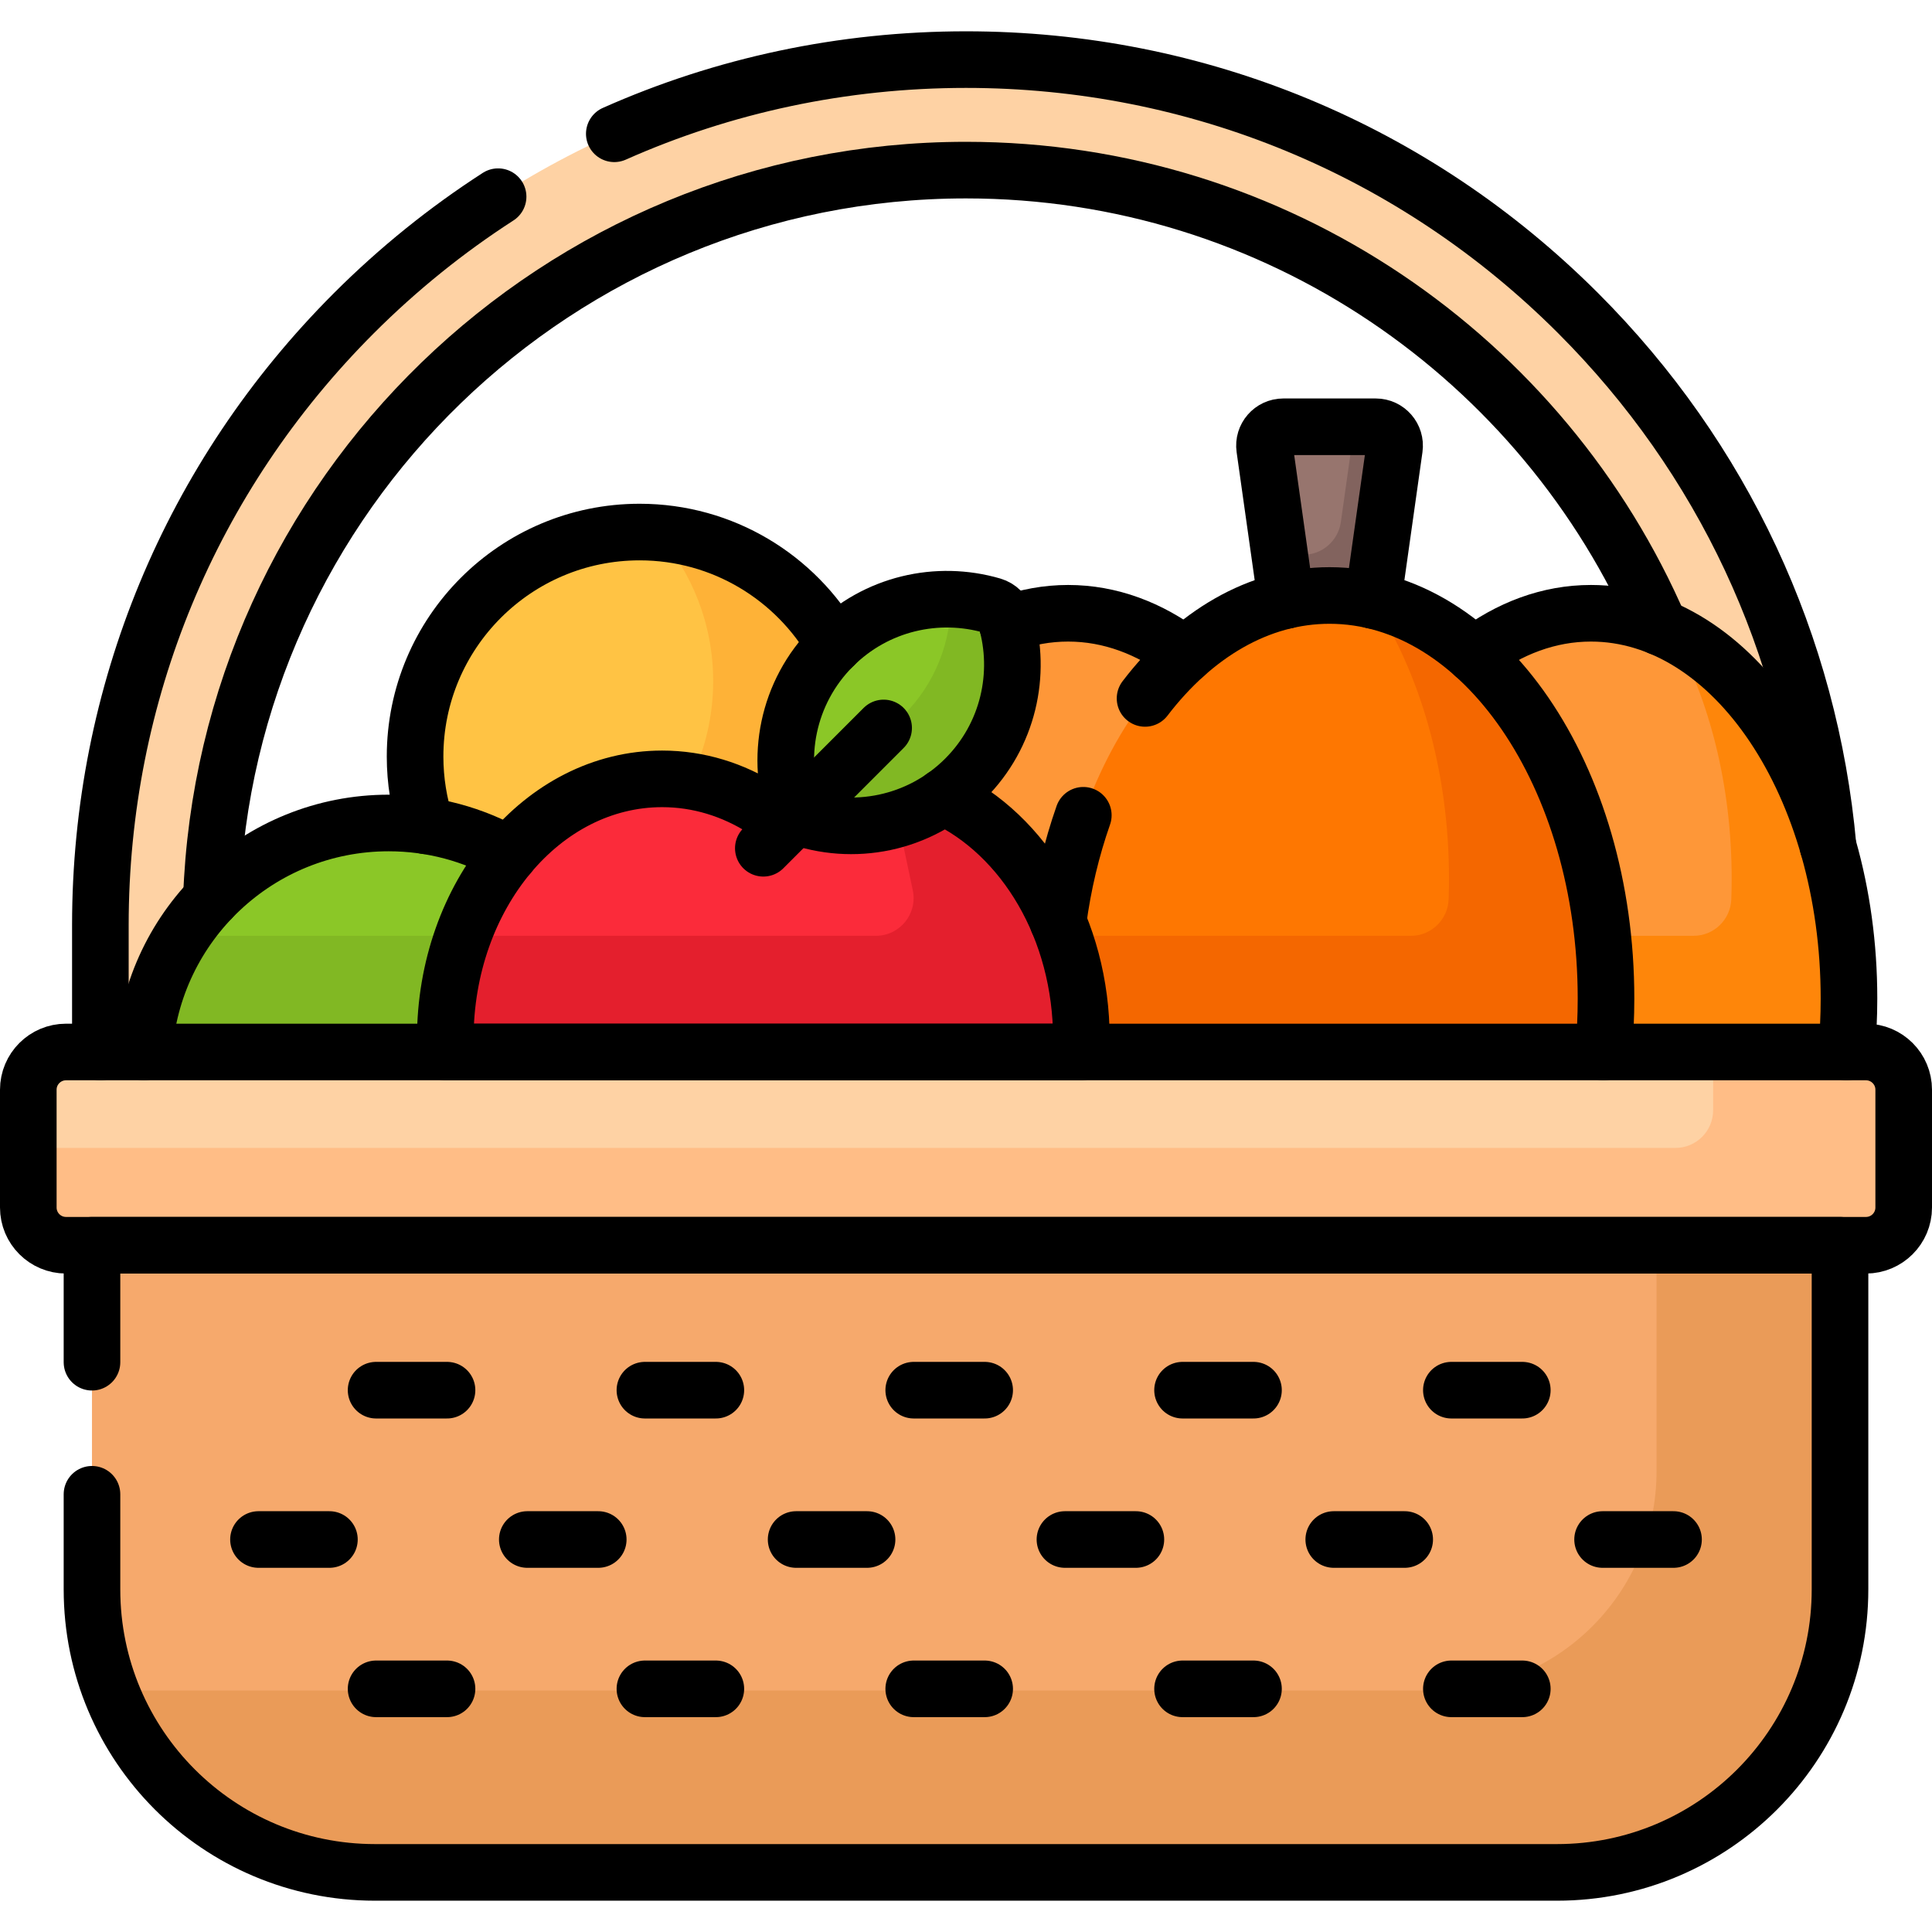 <svg version="1.1" id="Capa_1" xmlns="http://www.w3.org/2000/svg" xmlns:xlink="http://www.w3.org/1999/xlink" x="0px" y="0px" viewBox="0 0 512 512" style="enable-background:new 0 0 512 512;" xml:space="preserve">
<g>
	<g>
		<circle style="fill:#FFC344;" cx="169.5" cy="200.5" r="59.5"/>
		<path style="fill:#FEB237;" d="M174.154,141.198C183.388,151.682,189,165.432,189,180.5c0,32.861-26.639,59.5-59.5,59.5&#10;&#9;&#9;&#9;c-1.568,0-3.116-0.079-4.654-0.198C135.75,252.18,151.707,260,169.5,260c32.861,0,59.5-26.639,59.5-59.5&#10;&#9;&#9;&#9;C229,169.207,204.837,143.575,174.154,141.198z"/>
		<g>
			<path style="fill:#FED2A4;" d="M55.884,279.789v-34.591c0-110.344,89.771-200.116,200.116-200.116&#10;&#9;&#9;&#9;&#9;s200.116,89.772,200.116,200.116v34.591h29.285v-34.591c0-61.275-23.862-118.883-67.19-162.211&#10;&#9;&#9;&#9;&#9;C374.883,39.659,317.275,15.797,256,15.797S137.117,39.659,93.789,82.987c-43.328,43.328-67.19,100.936-67.19,162.211v34.591&#10;&#9;&#9;&#9;&#9;H55.884z"/>
		</g>
		<g>
			<path style="fill:#8BC727;" d="M167.916,279.789C166.192,245.429,137.788,218.1,103,218.1s-63.192,27.329-64.916,61.689H167.916z&#10;&#9;&#9;&#9;&#9;"/>
		</g>
		<path style="fill:#81B823;" d="M48.292,248c-5.95,9.255-9.623,20.114-10.209,31.789h129.833&#10;&#9;&#9;&#9;c-0.586-11.675-4.258-22.534-10.209-31.789H48.292z"/>
		<g>
			<path style="fill:#97756E;" d="M340.978,160.123c3.703-0.86,7.497-1.312,11.363-1.312c3.865,0,7.66,0.452,11.363,1.312&#10;&#9;&#9;&#9;&#9;l5.833-41.324c0.425-3.01-1.912-5.699-4.951-5.699h-24.489c-3.039,0-5.376,2.689-4.951,5.699L340.978,160.123z"/>
			<path style="fill:#82635E;" d="M364.586,113.1h-5.68l-3.563,25.243c-0.703,4.978-4.963,8.68-9.991,8.68h-6.222l1.849,13.1&#10;&#9;&#9;&#9;&#9;c3.703-0.86,7.497-1.312,11.363-1.312c3.865,0,7.66,0.452,11.363,1.312l5.833-41.324&#10;&#9;&#9;&#9;&#9;C369.961,115.789,367.625,113.1,364.586,113.1z"/>
			<g>
				<g>
					<g>
						<path style="fill:#FE9738;" d="M424.78,264.621c0,5.15-0.259,10.212-0.745,15.168h65.212&#10;&#9;&#9;&#9;&#9;&#9;&#9;&#9;c0.494-4.949,0.752-10.013,0.752-15.168c0-56.387-30.615-102.098-68.38-102.098c-11.372,0-22.094,4.15-31.529,11.484&#10;&#9;&#9;&#9;&#9;&#9;&#9;&#9;C410.881,192.695,424.78,226.322,424.78,264.621z"/>
					</g>
					<path style="fill:#FE860A;" d="M443.197,167.716c9.813,17.674,15.712,40.366,15.712,65.116c0,1.835-0.033,3.658-0.097,5.469&#10;&#9;&#9;&#9;&#9;&#9;&#9;c-0.192,5.403-4.595,9.698-10.001,9.698h-24.925c0.583,5.418,0.894,10.967,0.894,16.621c0,5.15-0.259,10.212-0.745,15.168&#10;&#9;&#9;&#9;&#9;&#9;&#9;h65.212c0.494-4.949,0.752-10.013,0.752-15.168C490,219.493,470.389,181.207,443.197,167.716z"/>
					<g>
						<path style="fill:#FE9738;" d="M280.647,279.789c-0.486-4.956-0.745-10.018-0.745-15.168c0-38.3,13.9-71.927,34.69-90.614&#10;&#9;&#9;&#9;&#9;&#9;&#9;&#9;c-9.435-7.334-20.157-11.484-31.529-11.484c-37.766,0-68.38,45.711-68.38,102.098c0,5.154,0.258,10.218,0.752,15.168H280.647z&#10;&#9;&#9;&#9;&#9;&#9;&#9;&#9;"/>
					</g>
				</g>
				<g>
					<path style="fill:#FE7701;" d="M424.872,279.789c0.483-4.955,0.739-10.018,0.739-15.167c0-58.99-32.804-106.811-73.27-106.811&#10;&#9;&#9;&#9;&#9;&#9;&#9;c-40.466,0-73.27,47.821-73.27,106.811c0,5.15,0.255,10.212,0.739,15.167H424.872z"/>
				</g>
				<path style="fill:#F46700;" d="M363.741,159.1C376.293,178.271,384,204.24,384,232.833c0,1.833-0.032,3.655-0.096,5.465&#10;&#9;&#9;&#9;&#9;&#9;c-0.19,5.404-4.593,9.702-10.001,9.702h-93.948c-0.581,5.417-0.885,10.967-0.885,16.622c0,5.15,0.255,10.212,0.739,15.167&#10;&#9;&#9;&#9;&#9;&#9;h145.062c0.483-4.955,0.739-10.018,0.739-15.167C425.611,211.285,398.793,167.083,363.741,159.1z"/>
			</g>
		</g>
		<g>
			<path style="fill:#FB2B3A;" d="M286.452,279.789c0.077-1.462,0.127-2.932,0.127-4.418c0-38.088-25.73-68.964-57.47-68.964&#10;&#9;&#9;&#9;&#9;c-9.689,0-18.811,2.889-26.819,7.971c-8.008-5.081-17.131-7.971-26.819-7.971c-31.74,0-57.47,30.876-57.47,68.964&#10;&#9;&#9;&#9;&#9;c0,1.485,0.049,2.956,0.127,4.418H286.452z"/>
			<path style="fill:#E41F2D;" d="M235.756,206.881l6.144,29.05c1.315,6.218-3.428,12.069-9.784,12.069H122.715&#10;&#9;&#9;&#9;&#9;c-3.028,8.392-4.715,17.644-4.715,27.371c0,1.485,0.049,2.956,0.127,4.418h168.326c0.077-1.462,0.127-2.932,0.127-4.418&#10;&#9;&#9;&#9;&#9;C286.579,239.983,264.363,210.837,235.756,206.881z"/>
			<g>
				<path style="fill:#8BC727;" d="M266.568,164.094c-0.503-1.718-1.857-3.073-3.576-3.576&#10;&#9;&#9;&#9;&#9;&#9;c-14.505-4.242-30.814-0.652-42.253,10.788c-12.153,12.153-15.447,29.801-9.903,44.944c15.143,5.544,32.791,2.25,44.944-9.903&#10;&#9;&#9;&#9;&#9;&#9;C267.22,194.908,270.811,178.599,266.568,164.094z"/>
				<path style="fill:#81B823;" d="M266.568,164.094c-0.503-1.718-1.857-3.073-3.576-3.576c-3.592-1.051-7.296-1.618-11.008-1.707&#10;&#9;&#9;&#9;&#9;&#9;c0.121,11.089-4.034,22.215-12.496,30.677c-8.607,8.607-19.969,12.748-31.246,12.475c0.051,4.844,0.907,9.681,2.593,14.286&#10;&#9;&#9;&#9;&#9;&#9;c15.143,5.544,32.791,2.25,44.944-9.903C267.22,194.908,270.811,178.599,266.568,164.094z"/>
			</g>
		</g>
		<path style="fill:#F6A96C;" d="M24.377,329.003v92.2c0,41.421,33.579,75,75,75h313.246c41.421,0,75-33.579,75-75v-92.2H24.377z"/>
		<path style="fill:#EA9B58;" d="M439,329.003v60.917c0,32.077-26.003,58.08-58.08,58.08H29.326&#10;&#9;&#9;&#9;c10.788,28.183,38.074,48.203,70.051,48.203h313.246c41.421,0,75-33.579,75-75v-92.2H439z"/>
		<path style="fill:#FED2A4;" d="M494.5,330.002h-477c-5.523,0-10-4.477-10-10v-31.213c0-5.523,4.477-10,10-10h477&#10;&#9;&#9;&#9;c5.523,0,10,4.477,10,10v31.213C504.5,325.525,500.023,330.002,494.5,330.002z"/>
		<path style="fill:#FFBD86;" d="M494.5,278.789H454v15.424c0,5.523-4.477,10-10,10H7.5v15.789c0,5.523,4.477,10,10,10h477&#10;&#9;&#9;&#9;c5.523,0,10-4.477,10-10v-31.213C504.5,283.266,500.023,278.789,494.5,278.789z"/>
	</g>
	<g>
		<path style="fill:none;stroke:#000000;stroke-width:15;stroke-linecap:round;stroke-linejoin:round;stroke-miterlimit:10;" d="&#10;&#9;&#9;&#9;M220.74,171.307c0.127-0.127,0.263-0.24,0.391-0.365C210.869,153.057,191.599,141,169.5,141c-32.861,0-59.5,26.639-59.5,59.5&#10;&#9;&#9;&#9;c0,6.407,1.025,12.573,2.899,18.356"/>
		<path style="fill:none;stroke:#000000;stroke-width:15;stroke-linecap:round;stroke-linejoin:round;stroke-miterlimit:10;" d="&#10;&#9;&#9;&#9;M134.934,226.49c-9.433-5.333-20.324-8.39-31.934-8.39c-34.448,0-62.62,26.803-64.842,60.689"/>
		<path style="fill:none;stroke:#000000;stroke-width:15;stroke-linecap:round;stroke-linejoin:round;stroke-miterlimit:10;" d="&#10;&#9;&#9;&#9;M363.845,159.125l5.692-40.326c0.425-3.01-1.912-5.699-4.951-5.699h-24.489c-3.039,0-5.376,2.689-4.951,5.699l5.692,40.326"/>
		<path style="fill:none;stroke:#000000;stroke-width:15;stroke-linecap:round;stroke-linejoin:round;stroke-miterlimit:10;" d="&#10;&#9;&#9;&#9;M489.335,278.789c0.431-4.632,0.665-9.359,0.665-14.168c0-56.387-30.615-102.098-68.38-102.098&#10;&#9;&#9;&#9;c-11.143,0-21.659,3.993-30.954,11.053"/>
		<path style="fill:none;stroke:#000000;stroke-width:15;stroke-linecap:round;stroke-linejoin:round;stroke-miterlimit:10;" d="&#10;&#9;&#9;&#9;M314.017,173.576c-9.295-7.06-19.811-11.053-30.954-11.053c-5.567,0-10.978,1.001-16.159,2.875"/>
		<path style="fill:none;stroke:#000000;stroke-width:15;stroke-linecap:round;stroke-linejoin:round;stroke-miterlimit:10;" d="&#10;&#9;&#9;&#9;M424.958,278.789c0.422-4.637,0.653-9.362,0.653-14.168c0-58.99-32.804-106.811-73.27-106.811&#10;&#9;&#9;&#9;c-18.791,0-35.923,10.322-48.891,27.277"/>
		<path style="fill:none;stroke:#000000;stroke-width:15;stroke-linecap:round;stroke-linejoin:round;stroke-miterlimit:10;" d="&#10;&#9;&#9;&#9;M287.09,216.057c-3.08,8.779-5.366,18.248-6.686,28.225"/>
		<path style="fill:none;stroke:#000000;stroke-width:15;stroke-linecap:round;stroke-linejoin:round;stroke-miterlimit:10;" d="&#10;&#9;&#9;&#9;M202.29,214.378c-8.008-5.081-17.131-7.971-26.819-7.971c-31.74,0-57.47,30.876-57.47,68.964c0,1.148,0.036,2.285,0.085,3.418&#10;&#9;&#9;&#9;h168.41c0.049-1.133,0.085-2.27,0.085-3.418c0-29.226-15.158-54.188-36.548-64.229"/>
		<path style="fill:none;stroke:#000000;stroke-width:15;stroke-linecap:round;stroke-linejoin:round;stroke-miterlimit:10;" d="&#10;&#9;&#9;&#9;M266.568,164.094c-0.503-1.718-1.857-3.073-3.576-3.576c-14.505-4.242-30.814-0.652-42.253,10.788&#10;&#9;&#9;&#9;c-12.153,12.153-15.447,29.801-9.903,44.944c15.143,5.544,32.791,2.25,44.944-9.903&#10;&#9;&#9;&#9;C267.22,194.908,270.811,178.599,266.568,164.094z"/>
		
			<line style="fill:none;stroke:#000000;stroke-width:15;stroke-linecap:round;stroke-linejoin:round;stroke-miterlimit:10;" x1="234.171" y1="192.916" x2="202.29" y2="224.798"/>
		<path style="fill:none;stroke:#000000;stroke-width:15;stroke-linecap:round;stroke-linejoin:round;stroke-miterlimit:10;" d="&#10;&#9;&#9;&#9;M24.377,396v25.203c0,41.421,33.579,75,75,75h313.246c41.421,0,75-33.579,75-75v-91.2H24.377V361"/>
		<g>
			<g>
				<g>
					
						<line style="fill:none;stroke:#000000;stroke-width:15;stroke-linecap:round;stroke-linejoin:round;stroke-miterlimit:10;" x1="99.668" y1="368.412" x2="118.467" y2="368.412"/>
					
						<line style="fill:none;stroke:#000000;stroke-width:15;stroke-linecap:round;stroke-linejoin:round;stroke-miterlimit:10;" x1="170.908" y1="368.412" x2="189.707" y2="368.412"/>
					
						<line style="fill:none;stroke:#000000;stroke-width:15;stroke-linecap:round;stroke-linejoin:round;stroke-miterlimit:10;" x1="242.148" y1="368.412" x2="260.947" y2="368.412"/>
					
						<line style="fill:none;stroke:#000000;stroke-width:15;stroke-linecap:round;stroke-linejoin:round;stroke-miterlimit:10;" x1="313.388" y1="368.412" x2="332.187" y2="368.412"/>
					
						<line style="fill:none;stroke:#000000;stroke-width:15;stroke-linecap:round;stroke-linejoin:round;stroke-miterlimit:10;" x1="384.628" y1="368.412" x2="403.427" y2="368.412"/>
				</g>
				<g>
					
						<line style="fill:none;stroke:#000000;stroke-width:15;stroke-linecap:round;stroke-linejoin:round;stroke-miterlimit:10;" x1="99.668" y1="447.56" x2="118.467" y2="447.56"/>
					
						<line style="fill:none;stroke:#000000;stroke-width:15;stroke-linecap:round;stroke-linejoin:round;stroke-miterlimit:10;" x1="170.908" y1="447.56" x2="189.707" y2="447.56"/>
					
						<line style="fill:none;stroke:#000000;stroke-width:15;stroke-linecap:round;stroke-linejoin:round;stroke-miterlimit:10;" x1="242.148" y1="447.56" x2="260.947" y2="447.56"/>
					
						<line style="fill:none;stroke:#000000;stroke-width:15;stroke-linecap:round;stroke-linejoin:round;stroke-miterlimit:10;" x1="313.388" y1="447.56" x2="332.187" y2="447.56"/>
					
						<line style="fill:none;stroke:#000000;stroke-width:15;stroke-linecap:round;stroke-linejoin:round;stroke-miterlimit:10;" x1="384.628" y1="447.56" x2="403.427" y2="447.56"/>
				</g>
			</g>
			<g>
				
					<line style="fill:none;stroke:#000000;stroke-width:15;stroke-linecap:round;stroke-linejoin:round;stroke-miterlimit:10;" x1="68.5" y1="407.986" x2="87.299" y2="407.986"/>
				
					<line style="fill:none;stroke:#000000;stroke-width:15;stroke-linecap:round;stroke-linejoin:round;stroke-miterlimit:10;" x1="139.74" y1="407.986" x2="158.54" y2="407.986"/>
				
					<line style="fill:none;stroke:#000000;stroke-width:15;stroke-linecap:round;stroke-linejoin:round;stroke-miterlimit:10;" x1="210.98" y1="407.986" x2="229.78" y2="407.986"/>
				
					<line style="fill:none;stroke:#000000;stroke-width:15;stroke-linecap:round;stroke-linejoin:round;stroke-miterlimit:10;" x1="282.22" y1="407.986" x2="301.02" y2="407.986"/>
				
					<line style="fill:none;stroke:#000000;stroke-width:15;stroke-linecap:round;stroke-linejoin:round;stroke-miterlimit:10;" x1="353.46" y1="407.986" x2="372.26" y2="407.986"/>
				
					<line style="fill:none;stroke:#000000;stroke-width:15;stroke-linecap:round;stroke-linejoin:round;stroke-miterlimit:10;" x1="424.701" y1="407.986" x2="443.5" y2="407.986"/>
			</g>
		</g>
		<path style="fill:none;stroke:#000000;stroke-width:15;stroke-linecap:round;stroke-linejoin:round;stroke-miterlimit:10;" d="&#10;&#9;&#9;&#9;M494.5,330.002h-477c-5.523,0-10-4.477-10-10v-31.213c0-5.523,4.477-10,10-10h477c5.523,0,10,4.477,10,10v31.213&#10;&#9;&#9;&#9;C504.5,325.525,500.023,330.002,494.5,330.002z"/>
		<path style="fill:none;stroke:#000000;stroke-width:15;stroke-linecap:round;stroke-linejoin:round;stroke-miterlimit:10;" d="&#10;&#9;&#9;&#9;M484.452,224.284c-4.794-53.381-27.881-102.936-66.24-141.296C374.883,39.659,317.275,15.797,256,15.797&#10;&#9;&#9;&#9;c-32.645,0-64.248,6.776-93.206,19.657"/>
		<path style="fill:none;stroke:#000000;stroke-width:15;stroke-linecap:round;stroke-linejoin:round;stroke-miterlimit:10;" d="&#10;&#9;&#9;&#9;M56.02,238.18C59.732,131.074,148.006,45.082,256,45.082c82.302,0,153.148,49.946,183.847,121.115"/>
		<path style="fill:none;stroke:#000000;stroke-width:15;stroke-linecap:round;stroke-linejoin:round;stroke-miterlimit:10;" d="&#10;&#9;&#9;&#9;M132.003,52.122c-13.645,8.802-26.458,19.111-38.214,30.866c-43.328,43.328-67.19,100.936-67.19,162.211v33.591"/>
	</g>
</g>
<g>
</g>
<g>
</g>
<g>
</g>
<g>
</g>
<g>
</g>
<g>
</g>
<g>
</g>
<g>
</g>
<g>
</g>
<g>
</g>
<g>
</g>
<g>
</g>
<g>
</g>
<g>
</g>
<g>
</g>
</svg>